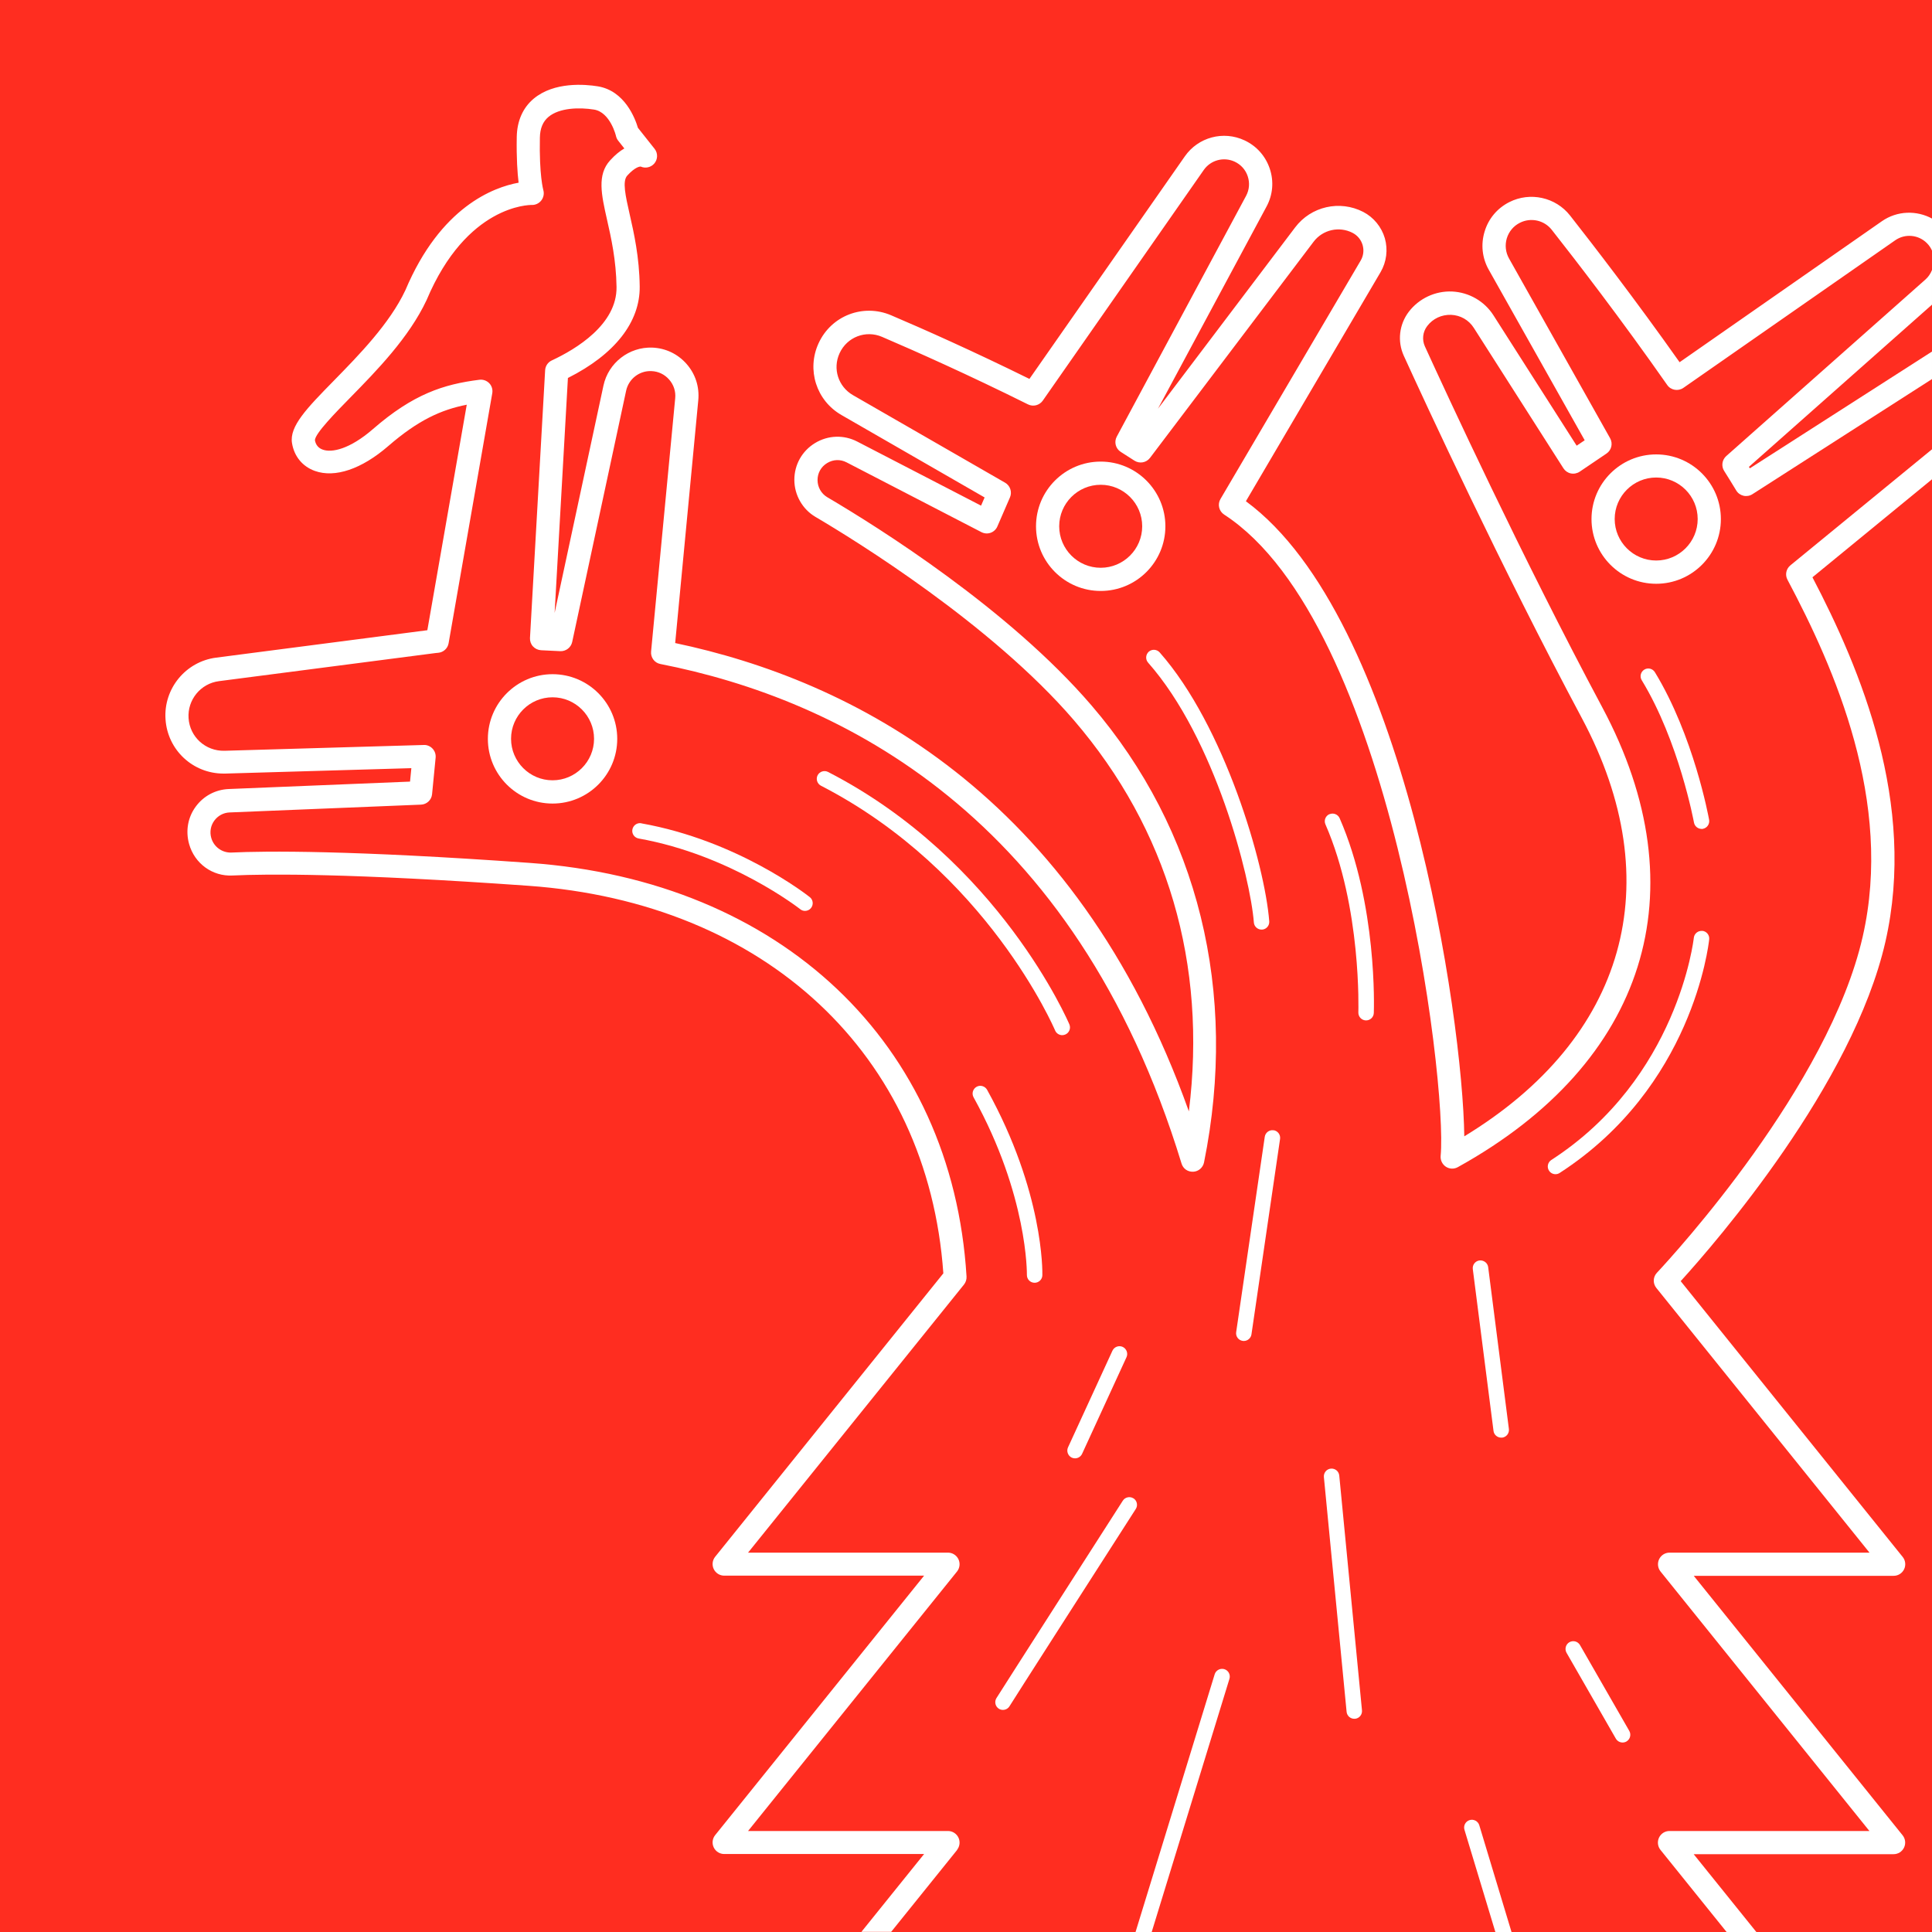 <?xml version="1.0" encoding="UTF-8"?>
<svg id="Layer_1" data-name="Layer 1" xmlns="http://www.w3.org/2000/svg" viewBox="0 0 250 250">
  <defs>
    <style>
      .cls-1 {
        fill: #fff;
      }

      .cls-1, .cls-2 {
        stroke-width: 0px;
      }

      .cls-2 {
        fill: #ff2d20;
      }
    </style>
  </defs>
  <rect class="cls-2" width="250" height="250"/>
  <path class="cls-1" d="m71.5,87.24c-4.61,0-8.37,3.75-8.37,8.37s3.75,8.37,8.37,8.37,8.37-3.75,8.37-8.37-3.75-8.37-8.37-8.37Zm0,13.73c-2.96,0-5.37-2.41-5.37-5.37s2.41-5.37,5.37-5.37,5.37,2.41,5.37,5.37-2.41,5.37-5.37,5.37Z"/>
  <path class="cls-1" d="m150.8,68.1c0-4.61-3.75-8.37-8.37-8.37s-8.37,3.75-8.37,8.37,3.75,8.37,8.37,8.37,8.37-3.75,8.37-8.37Zm-8.37,5.37c-2.96,0-5.37-2.41-5.37-5.37s2.41-5.37,5.37-5.37,5.37,2.41,5.37,5.37-2.41,5.37-5.37,5.37Z"/>
  <path class="cls-1" d="m214.31,58.8c-4.61,0-8.37,3.75-8.37,8.37s3.75,8.37,8.37,8.37,8.37-3.75,8.37-8.37-3.75-8.37-8.37-8.37Zm0,13.73c-2.96,0-5.37-2.41-5.37-5.37s2.41-5.37,5.37-5.37,5.37,2.41,5.37,5.37-2.41,5.37-5.37,5.37Z"/>
  <path class="cls-1" d="m123.84,239.37c.36-.45.43-1.07.18-1.59-.25-.52-.78-.85-1.35-.85h-25.87l27.04-33.58c.36-.45.43-1.07.18-1.59-.25-.52-.78-.85-1.35-.85h-25.87l27.94-34.69c.23-.29.35-.66.33-1.03-1.84-30.2-24.03-51.21-56.52-53.53-23.2-1.66-34.16-1.55-38.62-1.34-1.17.04-2.27-.72-2.6-1.92-.21-.76-.07-1.57.4-2.21.47-.64,1.19-1.03,1.98-1.06l24.77-1.01c.75-.03,1.36-.61,1.43-1.35l.46-4.73c.04-.43-.1-.85-.4-1.17s-.74-.5-1.14-.47l-25.78.75c-2.45.06-4.49-1.78-4.65-4.22-.16-2.38,1.57-4.49,3.94-4.79l28.05-3.64.32-.03c.67-.06,1.23-.57,1.34-1.24l5.65-32.35c.08-.47-.06-.95-.39-1.29s-.8-.51-1.27-.45c-4.64.58-8.57,1.85-13.79,6.39-3,2.6-5.32,3.08-6.49,2.65-.57-.2-.91-.63-1.01-1.22.03-.88,2.68-3.58,4.61-5.55,3.37-3.44,7.56-7.72,9.84-12.58,5.18-12.31,13.29-12.31,13.62-12.31.46.02.94-.21,1.23-.59.29-.38.39-.89.25-1.35,0-.02-.54-1.89-.44-6.76.02-1.21.39-2.09,1.12-2.7,1.4-1.17,3.96-1.25,5.89-.94,2.1.34,2.84,3.4,2.84,3.43.05.22.15.43.29.6l.79,1c-.57.33-1.19.82-1.84,1.54-1.71,1.87-1.13,4.44-.4,7.68.53,2.33,1.18,5.23,1.23,8.71.06,4.83-5.22,8.03-8.38,9.5-.5.23-.83.72-.86,1.27l-1.96,34.65c-.02.4.12.8.39,1.09s.65.47,1.05.49c.82.03,1.63.07,2.46.12.74.04,1.4-.46,1.56-1.18l6.98-32.52c.33-1.53,1.72-2.61,3.27-2.54.89.03,1.71.42,2.3,1.1.59.67.87,1.53.78,2.42l-3.12,32.77c-.07.77.45,1.47,1.2,1.61,23.15,4.54,53.64,19.44,67.44,64.64.2.66.79,1.09,1.51,1.06.69-.03,1.26-.53,1.4-1.2,4.45-22.03-.73-43.04-14.57-59.15-10.66-12.41-27.45-22.97-34.18-26.93-.78-.46-1.26-1.31-1.26-2.22s.45-1.72,1.24-2.2c.79-.48,1.71-.51,2.52-.09l17.45,9.03c.37.19.8.22,1.19.08.39-.14.71-.44.87-.82l1.63-3.76c.3-.7.03-1.52-.63-1.9l-19.69-11.33c-1.9-1.1-2.65-3.42-1.73-5.42.96-2.1,3.38-3.03,5.5-2.12,4.36,1.87,11.17,4.9,18.89,8.74.67.33,1.47.12,1.9-.48l20.84-29.86c.9-1.28,2.58-1.73,4-1.07.81.38,1.41,1.05,1.69,1.9s.2,1.75-.22,2.53l-16.73,31.15c-.37.69-.15,1.55.51,1.97l1.78,1.14c.66.42,1.53.27,2.01-.36l21.17-27.97c1.18-1.56,3.31-2.04,5.04-1.15.64.33,1.1.89,1.3,1.57.2.69.11,1.41-.25,2.02l-18.14,30.85c-.41.69-.2,1.58.48,2.02,21.6,14.05,28.91,73.41,28.01,82.98-.05.55.21,1.09.67,1.4.47.31,1.06.33,1.55.06,24.4-13.51,31.39-35.75,18.7-59.49-10.47-19.59-20.22-40.72-22.96-46.72-.39-.86-.28-1.87.3-2.63.74-.97,1.87-1.49,3.09-1.45,1.22.05,2.3.67,2.95,1.7l11.59,18.16c.22.34.56.58.96.66.39.08.81,0,1.15-.23l3.46-2.34c.65-.44.85-1.3.47-1.98l-13.08-23.26c-.45-.8-.55-1.73-.29-2.61.27-.88.87-1.6,1.69-2.01,1.42-.72,3.15-.34,4.13.91,3.03,3.85,9,11.58,14.94,20.08.47.68,1.41.84,2.09.37l27.4-19.09c1.28-.9,3.02-.74,4.12.37.31.31.54.67.69,1.05v-4.22c-2.02-1.11-4.55-1.05-6.53.33l-26.17,18.24c-5.7-8.07-11.28-15.3-14.18-18.99-1.86-2.36-5.16-3.09-7.85-1.73-1.56.79-2.7,2.14-3.2,3.81-.51,1.67-.32,3.43.54,4.95l12.41,22.06-1.04.7-10.76-16.86c-1.17-1.84-3.18-2.99-5.36-3.09-2.18-.09-4.27.89-5.6,2.62-1.25,1.64-1.5,3.82-.65,5.69,2.75,6.03,12.53,27.22,23.04,46.89,11.41,21.35,5.7,41.41-15.21,54.12-.19-15.25-7.72-67.08-28.26-82.18l17.43-29.65c.77-1.32.97-2.91.55-4.38-.43-1.47-1.45-2.71-2.8-3.41-3.04-1.56-6.75-.72-8.81,2.01l-17.75,23.46,14.05-26.16c.82-1.52.97-3.26.42-4.9s-1.71-2.94-3.27-3.67c-2.74-1.28-5.99-.41-7.72,2.07l-20.11,28.8c-7.3-3.6-13.71-6.45-17.89-8.23-3.62-1.55-7.76.04-9.4,3.63-1.56,3.41-.29,7.4,2.96,9.27l18.53,10.67-.46,1.06-16.02-8.29c-1.74-.9-3.78-.83-5.46.19-1.68,1.02-2.68,2.8-2.68,4.76s1.05,3.81,2.74,4.8c5.15,3.03,22.77,13.9,33.43,26.3,12.16,14.15,17.25,31.55,14.88,50.62-14.71-41.27-43.73-55.81-66.47-60.6l2.99-31.43c.16-1.72-.37-3.38-1.51-4.68s-2.71-2.05-4.44-2.12c-2.99-.11-5.68,1.95-6.32,4.91l-6.32,29.42,1.72-30.4c6.06-3.05,9.35-7.23,9.29-11.86-.05-3.79-.74-6.87-1.3-9.33-.54-2.39-.97-4.28-.31-5,1.01-1.11,1.61-1.17,1.73-1.17.59.27,1.3.13,1.75-.37.48-.54.51-1.36.05-1.93l-2.15-2.71c-.35-1.18-1.69-4.8-5.2-5.37-1.61-.26-5.63-.62-8.29,1.6-1.4,1.17-2.15,2.88-2.19,4.94-.05,2.79.09,4.7.24,5.93-3.25.59-10.1,3.12-14.65,13.91-2.04,4.34-6.04,8.42-9.25,11.7-3.49,3.56-5.79,5.92-5.42,8.1.28,1.71,1.36,3.02,2.96,3.59,2.6.93,6.05-.24,9.48-3.21,3.9-3.38,6.87-4.71,10.17-5.36l-5.1,29.18-27.34,3.55c-3.93.51-6.81,4.01-6.54,7.97.26,3.98,3.54,7.03,7.5,7.03.08,0,.15,0,.23,0l24.08-.7-.17,1.74-23.46.96c-1.71.07-3.27.9-4.28,2.29-1.01,1.38-1.32,3.12-.85,4.82.7,2.52,3.01,4.22,5.63,4.08,4.4-.21,15.22-.31,38.27,1.33,30.69,2.19,51.71,21.85,53.7,50.15l-29.53,36.68c-.36.45-.43,1.07-.18,1.59.25.52.78.85,1.35.85h25.87l-27.04,33.58c-.36.45-.43,1.07-.18,1.59.25.52.78.85,1.35.85h25.87l-8.11,10.07h3.85l8.56-10.63ZM82.72,21.51s0,0,0,0c0,0,0,0,0,0Zm0,0s0,0,0,0c0,0,0,0,0,0Z"/>
  <path class="cls-1" d="m231.67,73.16c-.55.45-.71,1.23-.37,1.86,6.09,11.46,13.72,28.72,9.73,46.19-4.4,19.3-24.37,41.07-26.63,43.49-.51.54-.54,1.38-.07,1.96l27.58,34.25h-25.87c-.58,0-1.1.33-1.35.85-.25.52-.18,1.14.18,1.59l27.03,33.58h-25.87c-.58,0-1.1.33-1.35.85-.25.52-.18,1.14.18,1.59l8.56,10.63h3.85l-8.11-10.07h25.87c.58,0,1.1-.33,1.35-.85.25-.52.18-1.14-.18-1.59l-27.03-33.58h25.87c.58,0,1.1-.33,1.35-.85.25-.52.18-1.14-.18-1.59l-28.73-35.69c4.6-5.06,22.27-25.44,26.49-43.91,4.08-17.89-3.23-35.3-9.44-47.17l15.48-12.69v-3.88l-18.33,15.02Z"/>
  <path class="cls-1" d="m249.16,36.16l-25.78,22.85c-.55.49-.67,1.3-.28,1.92.54.85,1.06,1.7,1.57,2.54.21.35.55.59.94.68.39.09.81.02,1.15-.2l23.24-14.9v-3.56l-23.57,15.11c-.04-.06-.08-.13-.12-.19l23.69-20.99v-4.48c-.18.46-.46.88-.84,1.22Z"/>
  <path class="cls-1" d="m137.45,133.95c.13,0,.26-.03.39-.08.51-.21.75-.8.54-1.31-.09-.21-9.08-21.28-31.23-32.67-.49-.25-1.09-.06-1.35.43-.25.49-.06,1.09.43,1.35,21.48,11.05,30.21,31.46,30.3,31.67.16.38.53.61.92.61Z"/>
  <path class="cls-1" d="m132.88,164.97c-.01.55.42,1.01.98,1.02h.02c.54,0,.99-.43,1-.97.01-.43.18-10.76-7.15-24-.27-.48-.88-.66-1.36-.39-.48.27-.66.88-.39,1.36,7.04,12.73,6.9,22.88,6.9,22.98Z"/>
  <path class="cls-1" d="m163.24,120.29s.05,0,.08,0c.55-.04.96-.52.92-1.07-.57-7.37-5.79-25.3-14.18-34.8-.36-.41-1-.45-1.41-.09-.41.37-.45,1-.09,1.41,8.66,9.8,13.24,27.78,13.69,33.63.04.52.48.92,1,.92Z"/>
  <path class="cls-1" d="m172.03,105.35c-.51.22-.74.81-.52,1.32,4.7,10.76,4.26,24.19,4.26,24.33-.02.55.41,1.02.96,1.04.01,0,.03,0,.04,0,.54,0,.98-.42,1-.96.02-.57.46-14.02-4.42-25.2-.22-.5-.8-.74-1.32-.52Z"/>
  <path class="cls-1" d="m220.28,120.46c-.55-.05-1.04.34-1.1.89-.02.18-2.05,18.16-18.44,28.75-.46.3-.6.92-.3,1.38.19.3.51.46.84.46.19,0,.37-.05.54-.16,17.18-11.11,19.26-29.45,19.35-30.23.06-.55-.34-1.04-.89-1.1Z"/>
  <path class="cls-1" d="m220.17,107.27c.06,0,.12,0,.18-.02.54-.1.9-.62.81-1.16-.08-.44-2-10.87-7.02-19.11-.29-.47-.9-.62-1.37-.33-.47.29-.62.9-.33,1.37,4.82,7.91,6.74,18.32,6.76,18.42.09.48.51.82.98.82Z"/>
  <path class="cls-1" d="m138.69,188.62c.13.06.28.09.42.09.38,0,.74-.22.91-.58l5.75-12.51c.23-.5,0-1.1-.49-1.33-.5-.23-1.1-.01-1.33.49l-5.75,12.51c-.23.5,0,1.1.49,1.33Z"/>
  <path class="cls-1" d="m164.79,146.26c-.54-.09-1.05.3-1.13.84l-3.7,25.28c-.08.55.3,1.05.84,1.13.05,0,.1.01.15.01.49,0,.92-.36.99-.86l3.7-25.28c.08-.55-.3-1.05-.84-1.13Z"/>
  <path class="cls-1" d="m191.45,163.1c-.55.07-.94.57-.87,1.12l2.68,20.94c.06.5.5.87.99.87.04,0,.08,0,.13,0,.55-.07.94-.57.87-1.12l-2.68-20.94c-.07-.55-.57-.92-1.12-.87Z"/>
  <path class="cls-1" d="m204.45,212.87c-.28-.48-.88-.64-1.37-.37-.48.28-.64.89-.37,1.37l6.38,11.11c.19.32.52.5.87.5.17,0,.34-.04.5-.13.48-.28.64-.89.37-1.37l-6.38-11.11Z"/>
  <path class="cls-1" d="m146.67,193.89c-.46-.3-1.09-.16-1.38.3-.65,1.02-15.97,24.91-16.36,25.56-.28.47-.13,1.09.34,1.37.16.1.34.14.51.14.34,0,.67-.17.86-.49.3-.51,10.81-16.91,16.33-25.51.3-.46.16-1.08-.3-1.38Z"/>
  <path class="cls-1" d="m159.09,217.24c.16-.53-.13-1.09-.66-1.25-.53-.16-1.09.14-1.25.66l-10.24,33.35h2.09l10.06-32.76Z"/>
  <path class="cls-1" d="m172.21,190.04c-.55.05-.95.54-.9,1.09l2.94,30.38c.05.52.49.9.99.9.03,0,.06,0,.1,0,.55-.05.95-.54.9-1.09l-2.94-30.38c-.05-.55-.53-.95-1.09-.9Z"/>
  <path class="cls-1" d="m191.42,236.19c-.16-.53-.72-.83-1.25-.67-.53.16-.83.72-.67,1.25l4,13.23h2.09l-4.17-13.81Z"/>
  <path class="cls-1" d="m82.99,106.53c-.55-.1-1.06.27-1.16.81-.1.54.26,1.06.81,1.16,11.94,2.13,20.82,9.08,20.91,9.15.18.15.4.22.62.22.29,0,.59-.13.78-.38.34-.43.27-1.06-.16-1.4-.38-.3-9.34-7.33-21.8-9.55Z"/>
</svg>